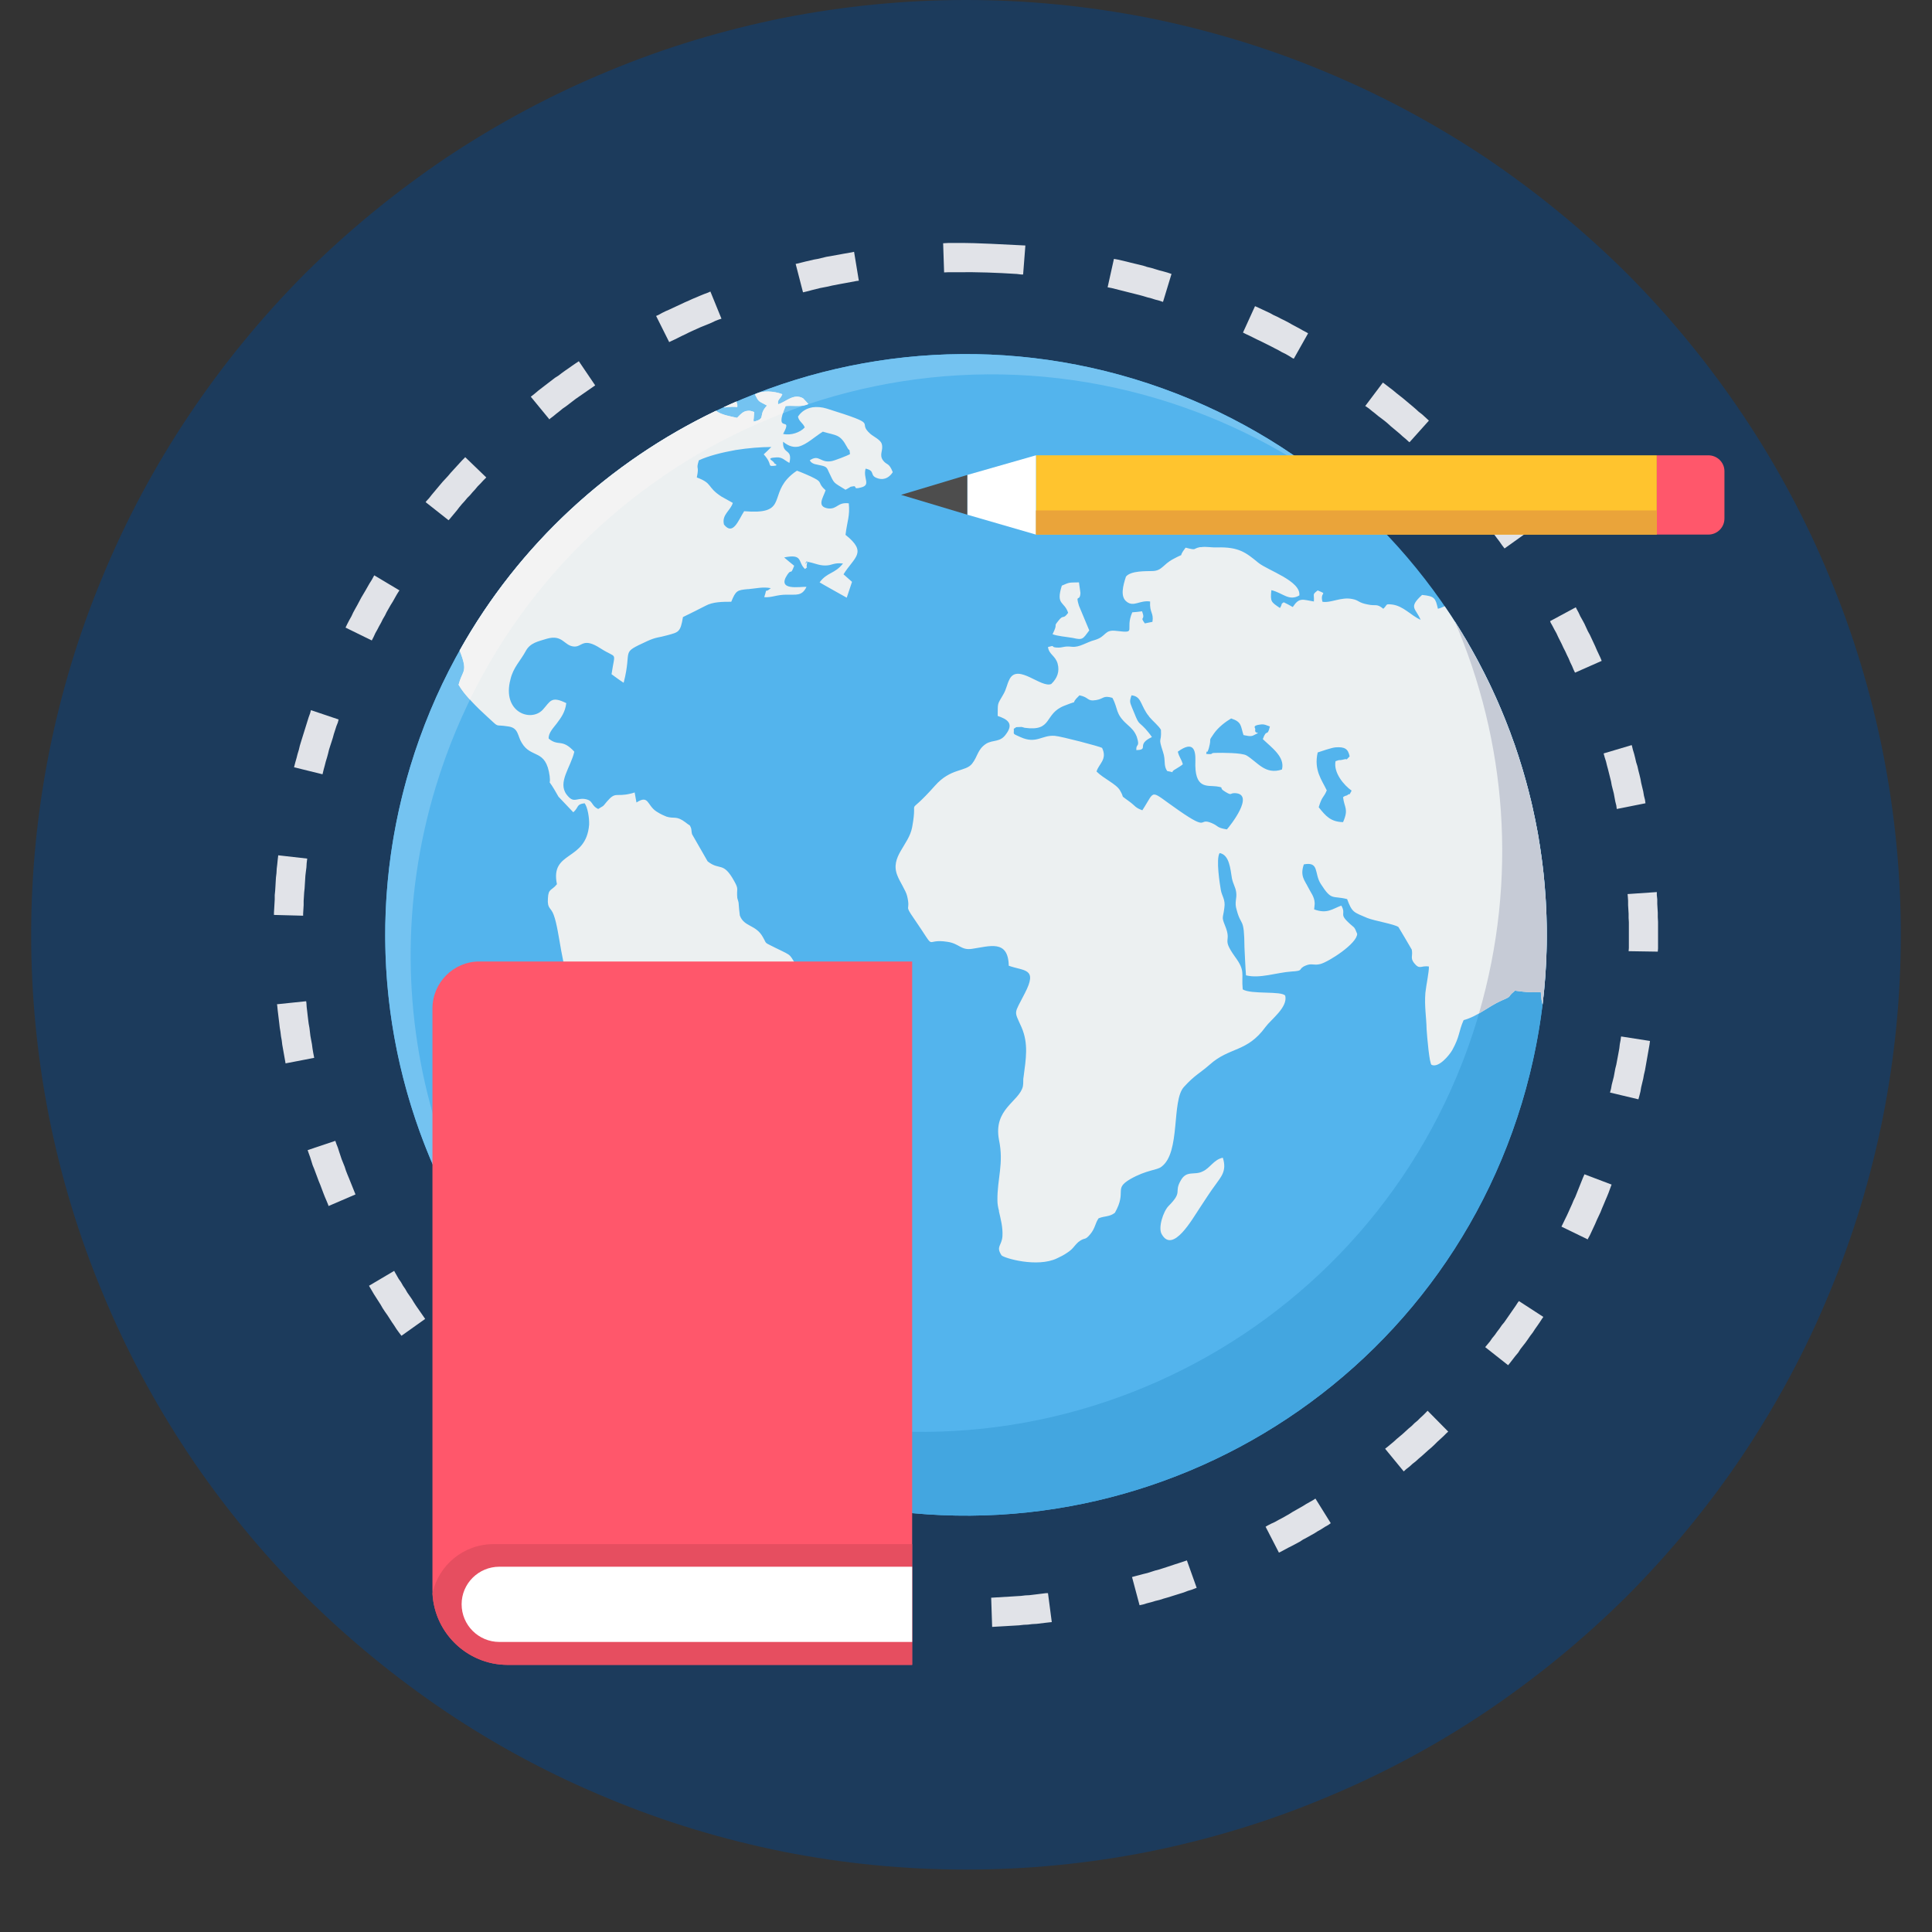 <svg xmlns="http://www.w3.org/2000/svg" xmlns:xlink="http://www.w3.org/1999/xlink" width="40" zoomAndPan="magnify" viewBox="0 0 30 30" height="40" preserveAspectRatio="xMidYMid meet" version="1.0"><rect x="0" y="0" width="30" height="30" fill="#333333" stroke="none"/><defs><clipPath id="ecfadd3116"><path d="M 0.484 0 L 29.516 0 L 29.516 29.031 L 0.484 29.031 Z M 0.484 0 " clip-rule="nonzero"/></clipPath></defs><g clip-path="url(#ecfadd3116)"><path fill="#1c3b5c" d="M 29.516 14.516 C 29.516 15.469 29.422 16.414 29.238 17.348 C 29.051 18.281 28.777 19.191 28.41 20.07 C 28.047 20.953 27.598 21.789 27.07 22.582 C 26.539 23.375 25.938 24.105 25.266 24.781 C 24.59 25.453 23.855 26.055 23.066 26.586 C 22.273 27.117 21.438 27.562 20.555 27.926 C 19.676 28.293 18.766 28.566 17.832 28.754 C 16.898 28.938 15.953 29.031 15 29.031 C 14.047 29.031 13.102 28.938 12.168 28.754 C 11.234 28.566 10.324 28.293 9.445 27.926 C 8.562 27.562 7.727 27.117 6.934 26.586 C 6.145 26.055 5.41 25.453 4.734 24.781 C 4.062 24.105 3.461 23.375 2.93 22.582 C 2.402 21.789 1.953 20.953 1.59 20.07 C 1.223 19.191 0.949 18.281 0.762 17.348 C 0.578 16.414 0.484 15.469 0.484 14.516 C 0.484 13.562 0.578 12.617 0.762 11.684 C 0.949 10.75 1.223 9.84 1.59 8.961 C 1.953 8.082 2.402 7.242 2.93 6.453 C 3.461 5.66 4.062 4.926 4.734 4.25 C 5.41 3.578 6.145 2.977 6.934 2.445 C 7.727 1.918 8.562 1.469 9.445 1.105 C 10.324 0.738 11.234 0.465 12.168 0.277 C 13.102 0.094 14.047 0 15 0 C 15.953 0 16.898 0.094 17.832 0.277 C 18.766 0.465 19.676 0.738 20.555 1.105 C 21.438 1.469 22.273 1.918 23.066 2.445 C 23.855 2.977 24.59 3.578 25.266 4.25 C 25.938 4.926 26.539 5.66 27.07 6.453 C 27.598 7.242 28.047 8.082 28.41 8.961 C 28.777 9.84 29.051 10.75 29.238 11.684 C 29.422 12.617 29.516 13.562 29.516 14.516 Z M 29.516 14.516 " fill-opacity="1" fill-rule="nonzero"/></g><path fill="#e1e3e8" d="M 15.789 4.254 L 15.855 4.262 L 15.887 4.262 L 15.922 3.812 C 15.57 3.797 15.211 3.77 14.859 3.773 L 14.723 3.773 L 14.652 3.777 L 14.645 3.777 L 14.66 4.23 L 14.664 4.23 L 14.73 4.227 L 14.867 4.227 C 15.176 4.223 15.48 4.234 15.789 4.254 Z M 13.262 3.91 L 13.336 4.359 L 13.301 4.363 L 13.113 4.398 L 13.047 4.41 L 12.922 4.434 L 12.859 4.449 L 12.734 4.473 L 12.609 4.504 L 12.551 4.52 L 12.488 4.535 L 12.469 4.539 L 12.355 4.098 L 12.375 4.094 L 12.441 4.078 L 12.504 4.062 L 12.637 4.031 L 12.699 4.02 L 12.832 3.988 L 13.031 3.953 L 13.094 3.941 L 13.227 3.918 Z M 11.031 4.527 L 11.203 4.949 L 11.164 4.961 L 11.105 4.984 L 11.047 5.012 L 10.992 5.035 L 10.875 5.082 L 10.816 5.109 L 10.762 5.133 L 10.703 5.16 L 10.648 5.188 L 10.59 5.215 L 10.48 5.27 L 10.422 5.297 L 10.391 5.312 L 10.188 4.906 L 10.223 4.891 L 10.281 4.859 L 10.336 4.832 L 10.398 4.805 L 10.633 4.695 L 10.695 4.668 L 10.754 4.641 L 10.812 4.617 L 10.875 4.59 L 10.934 4.566 L 10.996 4.543 Z M 8.988 5.609 L 9.242 5.984 L 8.938 6.195 L 8.887 6.234 L 8.84 6.27 L 8.789 6.309 L 8.738 6.344 L 8.691 6.383 L 8.641 6.422 L 8.594 6.461 L 8.547 6.496 L 8.531 6.512 L 8.242 6.16 L 8.262 6.145 L 8.312 6.105 L 8.363 6.062 L 8.617 5.867 L 8.672 5.832 L 8.723 5.793 L 8.777 5.754 L 8.828 5.719 L 8.883 5.68 L 8.934 5.645 Z M 7.223 7.098 L 7.551 7.414 L 7.504 7.461 L 7.461 7.508 L 7.418 7.551 L 7.379 7.598 L 7.336 7.645 L 7.297 7.691 L 7.254 7.734 L 7.215 7.781 L 7.172 7.828 L 7.133 7.875 L 7.094 7.926 L 6.977 8.066 L 6.965 8.078 L 6.609 7.797 L 6.621 7.781 L 6.664 7.734 L 6.703 7.684 L 6.746 7.633 L 6.785 7.586 L 6.871 7.484 L 6.957 7.391 L 7 7.34 L 7.172 7.152 L 7.219 7.105 Z M 5.812 8.934 L 6.203 9.168 L 6.191 9.184 L 6.16 9.234 L 6.098 9.344 L 6.066 9.395 L 6.004 9.504 L 5.977 9.559 L 5.945 9.613 L 5.918 9.668 L 5.887 9.723 L 5.859 9.777 L 5.828 9.832 L 5.801 9.891 L 5.773 9.945 L 5.367 9.746 L 5.367 9.742 L 5.395 9.684 L 5.426 9.625 L 5.457 9.57 L 5.484 9.512 L 5.516 9.453 L 5.547 9.398 L 5.609 9.281 L 5.641 9.227 L 5.676 9.168 L 5.738 9.059 L 5.773 9.004 L 5.805 8.945 Z M 4.828 11.027 L 5.258 11.172 L 5.246 11.219 L 5.223 11.277 L 5.203 11.34 L 5.184 11.398 L 5.168 11.457 L 5.148 11.52 L 5.129 11.578 L 5.109 11.641 L 5.094 11.703 L 5.078 11.762 L 5.059 11.824 L 5.043 11.887 L 5.027 11.945 L 5.008 12.023 L 4.566 11.914 L 4.586 11.836 L 4.605 11.77 L 4.621 11.707 L 4.641 11.641 L 4.656 11.578 L 4.676 11.512 L 4.793 11.137 L 4.816 11.074 Z M 4.32 13.281 L 4.77 13.332 L 4.77 13.336 L 4.762 13.402 L 4.758 13.469 L 4.75 13.531 L 4.742 13.598 L 4.738 13.664 L 4.734 13.727 L 4.73 13.793 L 4.723 13.859 L 4.719 13.926 L 4.715 13.988 L 4.715 14.055 L 4.707 14.188 L 4.707 14.219 L 4.254 14.207 L 4.254 14.172 L 4.258 14.105 L 4.266 13.965 L 4.266 13.898 L 4.273 13.828 L 4.277 13.762 L 4.281 13.691 L 4.285 13.625 L 4.293 13.559 L 4.297 13.488 L 4.305 13.422 L 4.312 13.352 L 4.32 13.285 Z M 4.301 15.594 L 4.754 15.547 L 4.758 15.574 L 4.762 15.637 L 4.77 15.703 L 4.777 15.766 L 4.785 15.832 L 4.793 15.895 L 4.805 15.961 L 4.82 16.086 L 4.832 16.152 L 4.844 16.215 L 4.852 16.277 L 4.863 16.344 L 4.875 16.406 L 4.879 16.426 L 4.434 16.512 L 4.43 16.488 L 4.383 16.223 L 4.375 16.156 L 4.363 16.09 L 4.355 16.023 L 4.344 15.957 L 4.336 15.887 L 4.312 15.688 L 4.305 15.617 Z M 4.777 17.859 L 5.207 17.715 L 5.223 17.762 L 5.246 17.82 L 5.266 17.883 L 5.305 18 L 5.352 18.117 L 5.371 18.176 L 5.395 18.238 L 5.418 18.293 L 5.52 18.547 L 5.102 18.727 L 5.094 18.703 L 5.07 18.645 L 5.043 18.582 L 5.02 18.523 L 4.973 18.398 L 4.949 18.34 L 4.879 18.152 L 4.855 18.094 L 4.816 17.969 L 4.793 17.906 Z M 5.73 19.965 L 6.121 19.734 L 6.129 19.75 L 6.191 19.859 L 6.227 19.91 L 6.258 19.965 L 6.293 20.016 L 6.324 20.07 L 6.395 20.172 L 6.426 20.223 L 6.461 20.277 L 6.602 20.48 L 6.234 20.742 L 6.195 20.691 L 6.156 20.637 L 6.121 20.582 L 6.086 20.531 L 6.016 20.422 L 5.977 20.367 L 5.941 20.312 L 5.91 20.258 L 5.805 20.094 L 5.773 20.039 L 5.738 19.98 Z M 7.109 21.82 L 7.441 21.512 L 7.461 21.531 L 7.504 21.578 L 7.547 21.621 L 7.59 21.668 L 7.633 21.711 L 7.676 21.758 L 7.805 21.887 L 7.852 21.93 L 7.895 21.973 L 7.941 22.016 L 7.984 22.059 L 8.031 22.098 L 8.074 22.137 L 7.766 22.473 L 7.723 22.434 L 7.676 22.387 L 7.582 22.301 L 7.535 22.254 L 7.488 22.211 L 7.445 22.164 L 7.398 22.121 L 7.352 22.074 L 7.309 22.027 L 7.262 21.98 L 7.219 21.934 L 7.129 21.844 Z M 8.852 23.34 L 9.113 22.965 L 9.141 22.988 L 9.242 23.059 L 9.293 23.09 L 9.344 23.125 L 9.398 23.16 L 9.449 23.191 L 9.5 23.227 L 9.555 23.258 L 9.605 23.293 L 9.66 23.324 L 9.711 23.355 L 9.82 23.418 L 9.859 23.441 L 9.633 23.836 L 9.59 23.812 L 9.535 23.777 L 9.48 23.746 L 9.426 23.711 L 9.367 23.68 L 9.148 23.539 L 9.098 23.504 L 8.988 23.434 L 8.934 23.395 L 8.883 23.359 Z M 10.883 24.453 L 11.055 24.031 L 11.105 24.055 L 11.281 24.125 L 11.34 24.145 L 11.457 24.191 L 11.52 24.211 L 11.578 24.234 L 11.695 24.273 L 11.758 24.293 L 11.887 24.336 L 11.75 24.77 L 11.738 24.766 L 11.613 24.727 L 11.551 24.703 L 11.488 24.684 L 11.426 24.66 L 11.363 24.641 L 11.301 24.617 L 11.242 24.594 L 11.117 24.547 L 11.059 24.523 L 10.996 24.5 L 10.934 24.473 Z M 13.102 25.102 L 13.18 24.656 L 13.238 24.664 L 13.301 24.676 L 13.367 24.688 L 13.43 24.695 L 13.492 24.707 L 13.559 24.715 L 13.621 24.723 L 13.688 24.73 L 13.75 24.738 L 13.816 24.746 L 13.879 24.754 L 14.012 24.77 L 14.059 24.773 L 14.02 25.227 L 13.969 25.219 L 13.898 25.215 L 13.766 25.199 L 13.695 25.191 L 13.629 25.184 L 13.562 25.172 L 13.43 25.156 L 13.363 25.145 L 13.293 25.133 L 13.227 25.125 L 13.16 25.113 Z M 15.406 25.262 L 15.391 24.809 L 15.395 24.809 L 15.727 24.789 L 15.789 24.785 L 15.855 24.781 L 15.922 24.773 L 15.984 24.77 L 16.117 24.754 L 16.18 24.746 L 16.246 24.738 L 16.273 24.738 L 16.332 25.188 L 16.301 25.191 L 16.23 25.199 L 16.098 25.215 L 16.027 25.219 L 15.961 25.227 L 15.895 25.23 L 15.824 25.238 L 15.758 25.242 L 15.688 25.246 L 15.621 25.25 L 15.48 25.258 L 15.414 25.262 Z M 17.695 24.926 L 17.578 24.488 L 17.633 24.473 L 17.695 24.457 L 17.754 24.441 L 17.816 24.426 L 17.879 24.406 L 17.938 24.387 L 18 24.371 L 18.059 24.352 L 18.121 24.332 L 18.238 24.293 L 18.301 24.273 L 18.43 24.23 L 18.582 24.656 L 18.57 24.66 L 18.508 24.684 L 18.445 24.703 L 18.383 24.727 L 18.133 24.805 L 18.066 24.824 L 18.004 24.844 L 17.941 24.859 L 17.875 24.879 L 17.812 24.895 L 17.75 24.914 Z M 19.859 24.109 L 19.652 23.707 L 19.684 23.688 L 19.738 23.66 L 19.797 23.633 L 19.852 23.602 L 19.906 23.574 L 20.016 23.512 L 20.066 23.48 L 20.23 23.387 L 20.281 23.355 L 20.391 23.293 L 20.426 23.27 L 20.664 23.652 L 20.625 23.68 L 20.57 23.711 L 20.516 23.746 L 20.461 23.777 L 20.406 23.812 L 20.348 23.844 L 20.293 23.875 L 20.234 23.906 L 20.18 23.941 L 20.062 24.004 L 20.008 24.031 L 19.891 24.094 Z M 21.797 22.848 L 21.508 22.496 L 21.547 22.465 L 21.641 22.387 L 21.688 22.344 L 21.781 22.266 L 21.875 22.18 L 21.922 22.141 L 21.965 22.098 L 22.012 22.059 L 22.055 22.016 L 22.102 21.973 L 22.168 21.906 L 22.488 22.23 L 22.461 22.254 L 22.414 22.301 L 22.32 22.387 L 22.273 22.434 L 22.227 22.477 L 22.176 22.52 L 22.082 22.605 L 22.031 22.648 L 21.984 22.691 L 21.934 22.73 L 21.887 22.773 L 21.836 22.812 Z M 23.418 21.199 L 23.062 20.918 L 23.098 20.875 L 23.137 20.828 L 23.172 20.777 L 23.211 20.73 L 23.246 20.68 L 23.285 20.629 L 23.32 20.578 L 23.359 20.531 L 23.535 20.277 L 23.57 20.223 L 23.586 20.203 L 23.965 20.449 L 23.945 20.477 L 23.91 20.531 L 23.875 20.582 L 23.836 20.637 L 23.801 20.691 L 23.762 20.742 L 23.727 20.793 L 23.688 20.848 L 23.609 20.949 L 23.574 21.004 L 23.531 21.055 L 23.453 21.156 Z M 24.656 19.246 L 24.246 19.047 L 24.277 18.984 L 24.305 18.926 L 24.332 18.871 L 24.359 18.812 L 24.383 18.758 L 24.41 18.699 L 24.434 18.641 L 24.461 18.586 L 24.578 18.293 L 24.602 18.238 L 24.602 18.234 L 25.027 18.395 L 25.023 18.398 L 24.977 18.523 L 24.953 18.582 L 24.926 18.645 L 24.902 18.703 L 24.875 18.766 L 24.852 18.824 L 24.797 18.941 L 24.77 19.004 L 24.688 19.18 L 24.656 19.238 Z M 25.441 17.07 L 25 16.965 L 25.016 16.906 L 25.027 16.844 L 25.059 16.719 L 25.082 16.594 L 25.098 16.531 L 25.133 16.344 L 25.145 16.277 L 25.152 16.215 L 25.164 16.152 L 25.172 16.094 L 25.621 16.164 L 25.613 16.223 L 25.543 16.621 L 25.527 16.688 L 25.516 16.75 L 25.484 16.883 L 25.473 16.949 L 25.457 17.012 Z M 25.742 14.777 L 25.289 14.77 L 25.293 14.719 L 25.293 14.32 L 25.289 14.254 L 25.289 14.188 L 25.281 14.055 L 25.281 13.988 L 25.277 13.926 L 25.273 13.883 L 25.727 13.852 L 25.727 13.898 L 25.734 13.965 L 25.734 14.035 L 25.738 14.105 L 25.742 14.172 L 25.742 14.242 L 25.746 14.312 L 25.746 14.727 Z M 25.551 12.473 L 25.105 12.562 L 25.098 12.508 L 25.082 12.445 L 25.059 12.32 L 25.027 12.195 L 25.016 12.133 L 24.969 11.945 L 24.953 11.887 L 24.938 11.824 L 24.918 11.762 L 24.902 11.703 L 24.902 11.699 L 25.336 11.57 L 25.34 11.578 L 25.355 11.641 L 25.375 11.707 L 25.391 11.77 L 25.406 11.836 L 25.426 11.898 L 25.441 11.965 L 25.457 12.027 L 25.473 12.094 L 25.484 12.156 L 25.516 12.289 L 25.527 12.355 L 25.543 12.418 Z M 24.871 10.262 L 24.457 10.445 L 24.434 10.398 L 24.41 10.34 L 24.383 10.285 L 24.359 10.227 L 24.332 10.172 L 24.305 10.113 L 24.277 10.059 L 24.25 10 L 24.195 9.891 L 24.168 9.832 L 24.137 9.777 L 24.109 9.723 L 24.078 9.668 L 24.07 9.645 L 24.469 9.43 L 24.48 9.453 L 24.512 9.512 L 24.539 9.57 L 24.57 9.625 L 24.602 9.684 L 24.656 9.801 L 24.688 9.859 L 24.77 10.035 L 24.797 10.098 L 24.852 10.215 Z M 23.73 8.254 L 23.363 8.516 L 23.359 8.512 L 23.32 8.461 L 23.285 8.41 L 23.246 8.359 L 23.211 8.312 L 23.172 8.262 L 23.137 8.211 L 23.059 8.117 L 23.02 8.066 L 22.902 7.926 L 22.863 7.875 L 22.824 7.828 L 22.816 7.82 L 23.156 7.523 L 23.168 7.535 L 23.211 7.586 L 23.25 7.633 L 23.293 7.684 L 23.332 7.734 L 23.375 7.781 L 23.531 7.984 L 23.574 8.039 L 23.609 8.09 L 23.688 8.191 L 23.727 8.246 Z M 22.188 6.531 L 21.887 6.867 L 21.875 6.859 L 21.828 6.816 L 21.781 6.777 L 21.734 6.734 L 21.594 6.617 L 21.547 6.574 L 21.5 6.535 L 21.449 6.496 L 21.402 6.461 L 21.355 6.422 L 21.305 6.383 L 21.258 6.344 L 21.207 6.309 L 21.199 6.305 L 21.473 5.941 L 21.48 5.945 L 21.633 6.062 L 21.684 6.105 L 21.785 6.184 L 21.887 6.27 L 21.934 6.309 L 21.984 6.352 L 22.031 6.395 L 22.082 6.434 L 22.176 6.52 Z M 20.312 5.176 L 20.09 5.57 L 20.066 5.559 L 20.016 5.527 L 19.961 5.496 L 19.906 5.469 L 19.852 5.438 L 19.797 5.41 L 19.738 5.379 L 19.574 5.297 L 19.516 5.27 L 19.406 5.215 L 19.348 5.188 L 19.301 5.164 L 19.488 4.754 L 19.539 4.777 L 19.715 4.859 L 19.773 4.891 L 19.832 4.918 L 19.891 4.949 L 19.949 4.977 L 20.008 5.008 L 20.062 5.039 L 20.18 5.102 L 20.234 5.133 L 20.293 5.164 Z M 18.191 4.254 L 18.059 4.688 L 18 4.668 L 17.938 4.652 L 17.879 4.633 L 17.816 4.617 L 17.754 4.598 L 17.695 4.582 L 17.508 4.535 L 17.449 4.52 L 17.262 4.473 L 17.199 4.461 L 17.297 4.02 L 17.359 4.031 L 17.492 4.062 L 17.555 4.078 L 17.621 4.094 L 17.684 4.109 L 17.75 4.125 L 17.812 4.145 L 17.875 4.16 L 17.941 4.18 L 18.004 4.199 L 18.066 4.215 L 18.133 4.234 Z M 18.191 4.254 " fill-opacity="1" fill-rule="nonzero"/><path fill="#53b4ed" d="M 17.617 5.887 C 22.379 7.332 25.074 12.367 23.629 17.133 C 22.184 21.898 17.148 24.59 12.383 23.145 C 7.621 21.699 4.926 16.668 6.371 11.902 C 7.816 7.137 12.852 4.445 17.617 5.887 Z M 17.617 5.887 " fill-opacity="1" fill-rule="evenodd"/><path fill="#74c3f1" d="M 17.617 5.887 C 18.832 6.258 19.914 6.859 20.828 7.633 C 20 7.012 19.055 6.52 18.012 6.203 C 13.246 4.758 8.211 7.453 6.766 12.219 C 5.691 15.766 6.91 19.465 9.57 21.715 C 6.637 19.504 5.246 15.621 6.371 11.902 C 7.816 7.137 12.852 4.445 17.617 5.887 Z M 17.617 5.887 " fill-opacity="1" fill-rule="evenodd"/><path fill="#43a6e0" d="M 22.586 9.641 C 23.961 11.789 24.426 14.5 23.629 17.133 C 22.184 21.898 17.148 24.59 12.383 23.145 C 9.742 22.344 7.738 20.441 6.723 18.094 C 7.84 19.832 9.559 21.199 11.691 21.844 C 16.457 23.289 21.492 20.598 22.938 15.832 C 23.582 13.707 23.402 11.531 22.586 9.641 Z M 22.586 9.641 " fill-opacity="1" fill-rule="evenodd"/><path fill="#ecf0f1" d="M 22.434 9.414 C 23.648 11.188 24.223 13.375 23.953 15.598 C 23.938 15.551 23.93 15.492 23.926 15.406 C 23.738 15.41 23.734 15.41 23.523 15.383 L 23.512 15.395 C 23.398 15.484 23.496 15.461 23.32 15.535 C 23.113 15.625 22.949 15.781 22.727 15.84 C 22.645 16.027 22.672 16.086 22.551 16.305 C 22.504 16.387 22.34 16.586 22.23 16.535 C 22.195 16.52 22.16 16.098 22.152 15.98 C 22.148 15.785 22.117 15.633 22.133 15.418 C 22.145 15.301 22.191 15.09 22.188 15.008 C 22.062 14.988 22.047 15.066 21.957 14.953 C 21.895 14.871 21.941 14.848 21.922 14.746 C 21.855 14.629 21.785 14.512 21.715 14.395 C 21.648 14.348 21.348 14.301 21.23 14.254 C 21.02 14.164 20.996 14.172 20.918 13.961 C 20.684 13.902 20.68 13.992 20.512 13.73 C 20.402 13.566 20.492 13.375 20.246 13.422 C 20.184 13.602 20.258 13.668 20.312 13.777 C 20.352 13.859 20.41 13.922 20.414 14.02 C 20.418 14.023 20.406 14.109 20.406 14.121 C 20.609 14.195 20.688 14.113 20.828 14.062 C 20.906 14.199 20.793 14.184 20.93 14.316 C 21.035 14.418 21.023 14.371 21.074 14.5 C 21.074 14.652 20.633 14.934 20.504 14.969 C 20.402 14.996 20.371 14.953 20.277 14.992 C 20.137 15.051 20.266 15.074 20.051 15.086 C 19.82 15.102 19.566 15.199 19.348 15.145 C 19.336 15 19.332 14.855 19.324 14.711 C 19.32 14.227 19.273 14.398 19.203 14.129 C 19.164 14.008 19.211 13.953 19.195 13.852 C 19.184 13.773 19.148 13.73 19.129 13.637 C 19.105 13.492 19.09 13.273 18.938 13.246 C 18.879 13.34 18.941 13.727 18.957 13.82 C 18.973 13.914 19.031 13.969 19.012 14.094 C 18.992 14.262 18.965 14.23 19.02 14.367 C 19.137 14.648 18.957 14.547 19.176 14.855 C 19.344 15.082 19.273 15.113 19.297 15.363 C 19.426 15.445 19.902 15.383 19.957 15.461 C 20 15.641 19.738 15.828 19.652 15.945 C 19.363 16.344 19.094 16.254 18.785 16.531 C 18.613 16.68 18.555 16.691 18.383 16.879 C 18.188 17.094 18.336 17.895 18.035 18.117 C 17.969 18.172 17.805 18.164 17.551 18.309 C 17.285 18.465 17.504 18.492 17.312 18.832 C 17.227 18.898 17.152 18.879 17.059 18.918 C 17.004 18.996 17.008 19.07 16.93 19.164 C 16.84 19.273 16.852 19.203 16.746 19.285 C 16.672 19.352 16.668 19.387 16.582 19.445 C 16.508 19.496 16.477 19.508 16.414 19.539 C 16.105 19.688 15.586 19.535 15.551 19.492 C 15.461 19.352 15.555 19.348 15.566 19.195 C 15.574 19.059 15.539 18.93 15.512 18.812 L 15.512 18.801 C 15.496 18.742 15.488 18.691 15.488 18.641 C 15.484 18.297 15.59 18.07 15.512 17.699 C 15.422 17.219 15.824 17.109 15.883 16.871 C 15.895 16.809 15.883 16.766 15.895 16.715 C 15.93 16.445 15.973 16.207 15.863 15.953 C 15.742 15.68 15.742 15.762 15.914 15.422 C 16.117 15.031 15.906 15.082 15.664 14.996 C 15.656 14.582 15.363 14.695 15.09 14.734 C 14.922 14.758 14.895 14.652 14.715 14.625 C 14.324 14.562 14.57 14.812 14.191 14.262 C 14.031 14.031 14.145 14.16 14.086 13.914 C 14.066 13.828 13.969 13.688 13.934 13.594 C 13.816 13.301 14.113 13.125 14.164 12.844 C 14.262 12.316 14.043 12.734 14.516 12.203 C 14.762 11.922 14.992 11.988 15.094 11.859 C 15.184 11.746 15.176 11.641 15.309 11.551 C 15.422 11.48 15.531 11.535 15.625 11.395 C 15.75 11.227 15.629 11.164 15.492 11.117 C 15.496 10.906 15.48 10.953 15.578 10.785 C 15.633 10.691 15.629 10.637 15.68 10.539 C 15.812 10.305 16.168 10.688 16.324 10.621 C 16.418 10.531 16.457 10.426 16.422 10.301 C 16.383 10.176 16.289 10.164 16.273 10.047 C 16.398 10.012 16.305 10.047 16.402 10.055 C 16.516 10.062 16.512 10.027 16.645 10.043 C 16.766 10.055 16.867 9.973 17 9.938 C 17.188 9.883 17.141 9.77 17.34 9.797 C 17.664 9.836 17.461 9.785 17.582 9.508 C 17.633 9.504 17.684 9.5 17.734 9.492 C 17.793 9.648 17.688 9.559 17.777 9.68 C 17.812 9.672 17.855 9.664 17.895 9.656 C 17.918 9.512 17.848 9.52 17.859 9.34 C 17.699 9.316 17.605 9.43 17.496 9.344 C 17.391 9.266 17.438 9.094 17.484 8.953 C 17.562 8.859 17.801 8.871 17.895 8.867 C 18.047 8.863 18.055 8.766 18.219 8.68 C 18.438 8.562 18.266 8.691 18.41 8.504 C 18.594 8.551 18.512 8.52 18.633 8.496 L 18.652 8.496 C 18.727 8.484 18.809 8.504 18.902 8.5 C 19.238 8.492 19.344 8.578 19.539 8.738 C 19.688 8.859 20.203 9.02 20.176 9.246 C 20.012 9.34 19.922 9.207 19.742 9.164 C 19.723 9.344 19.738 9.348 19.875 9.441 C 19.922 9.367 19.879 9.387 19.934 9.352 C 19.98 9.375 20.027 9.398 20.074 9.426 C 20.176 9.27 20.227 9.312 20.402 9.34 C 20.41 9.215 20.371 9.238 20.461 9.168 C 20.629 9.238 20.492 9.18 20.535 9.344 C 20.664 9.367 20.824 9.266 20.996 9.301 C 21.105 9.32 21.086 9.359 21.242 9.387 C 21.367 9.414 21.375 9.367 21.48 9.453 C 21.551 9.387 21.504 9.375 21.617 9.387 C 21.793 9.41 21.906 9.555 22.059 9.625 C 21.984 9.441 21.863 9.438 22.082 9.238 C 22.281 9.258 22.289 9.289 22.328 9.453 C 22.379 9.441 22.406 9.422 22.434 9.414 Z M 7.137 10.102 C 8.062 8.449 9.469 7.168 11.117 6.379 C 11.207 6.445 11.344 6.465 11.445 6.488 C 11.5 6.434 11.539 6.383 11.613 6.379 C 11.641 6.375 11.672 6.383 11.711 6.398 C 11.707 6.434 11.707 6.469 11.703 6.504 C 11.703 6.508 11.699 6.531 11.699 6.527 C 11.703 6.52 11.703 6.539 11.703 6.547 C 11.906 6.5 11.762 6.453 11.91 6.297 C 11.773 6.223 11.785 6.246 11.723 6.125 C 11.844 6.055 12.023 6.074 12.148 6.121 C 12.113 6.207 12.07 6.195 12.082 6.277 C 12.199 6.246 12.32 6.102 12.469 6.184 C 12.496 6.211 12.523 6.242 12.551 6.273 C 12.445 6.324 12.32 6.293 12.199 6.305 C 12.004 6.77 12.328 6.43 12.16 6.738 C 12.281 6.766 12.426 6.715 12.496 6.637 C 12.469 6.566 12.406 6.547 12.391 6.469 C 12.445 6.387 12.523 6.34 12.621 6.324 C 12.684 6.316 12.758 6.32 12.836 6.344 C 13.711 6.617 13.281 6.531 13.516 6.738 C 13.566 6.781 13.672 6.828 13.691 6.891 C 13.723 6.992 13.645 7.055 13.711 7.148 C 13.773 7.23 13.801 7.176 13.863 7.332 C 13.82 7.398 13.746 7.461 13.637 7.43 C 13.488 7.387 13.605 7.312 13.441 7.277 C 13.398 7.43 13.531 7.531 13.367 7.57 C 13.223 7.609 13.332 7.531 13.227 7.555 C 13.223 7.555 13.211 7.559 13.207 7.559 C 13.203 7.562 13.195 7.566 13.191 7.57 C 13.168 7.582 13.148 7.594 13.129 7.605 C 12.93 7.48 12.961 7.52 12.871 7.332 C 12.84 7.262 12.836 7.246 12.746 7.227 C 12.691 7.211 12.609 7.215 12.574 7.148 C 12.723 7.047 12.734 7.195 12.914 7.16 C 12.949 7.156 13.164 7.074 13.199 7.051 C 13.184 6.934 13.199 7.031 13.152 6.941 C 13.043 6.738 12.988 6.766 12.777 6.703 C 12.645 6.785 12.527 6.902 12.402 6.934 C 12.328 6.949 12.25 6.934 12.16 6.859 C 12.148 7.066 12.312 6.957 12.258 7.188 C 12.18 7.148 12.152 7.098 12.059 7.102 C 11.863 7.113 12.023 7.152 12.023 7.195 C 12.023 7.195 12.105 7.23 12.012 7.234 C 11.91 7.242 12.004 7.215 11.859 7.055 C 11.898 7.02 11.938 6.98 11.977 6.941 C 11.816 6.941 11.617 6.957 11.422 6.988 C 11.203 7.027 10.992 7.082 10.852 7.148 C 10.801 7.312 10.863 7.211 10.82 7.414 C 11.074 7.508 10.969 7.559 11.203 7.711 C 11.25 7.738 11.309 7.77 11.379 7.809 C 11.344 7.93 11.203 7.992 11.242 8.145 C 11.383 8.324 11.465 8.078 11.555 7.938 C 12.203 7.992 11.965 7.727 12.223 7.438 C 12.262 7.395 12.309 7.352 12.375 7.309 C 12.422 7.324 12.605 7.402 12.645 7.426 C 12.777 7.492 12.691 7.5 12.82 7.613 C 12.781 7.73 12.676 7.867 12.859 7.895 C 13.004 7.91 13.004 7.793 13.18 7.816 C 13.199 8.016 13.156 8.086 13.129 8.305 C 13.477 8.582 13.262 8.652 13.098 8.918 C 13.141 8.957 13.188 8.996 13.23 9.035 C 13.203 9.117 13.176 9.199 13.148 9.281 C 13.141 9.277 12.75 9.059 12.727 9.043 C 12.844 8.883 12.961 8.914 13.09 8.75 C 12.934 8.734 12.93 8.781 12.812 8.781 C 12.707 8.781 12.641 8.738 12.531 8.723 C 12.461 8.832 12.562 8.617 12.527 8.773 C 12.516 8.832 12.559 8.785 12.5 8.836 C 12.383 8.73 12.477 8.594 12.176 8.656 C 12.227 8.699 12.277 8.742 12.332 8.785 C 12.27 8.949 12.297 8.82 12.227 8.922 C 12.051 9.184 12.434 9.105 12.523 9.113 C 12.453 9.262 12.359 9.23 12.215 9.234 C 12.055 9.234 11.992 9.281 11.867 9.273 C 11.926 9.09 11.852 9.234 11.969 9.133 C 11.848 9.109 11.746 9.137 11.621 9.148 L 11.609 9.148 C 11.449 9.164 11.426 9.168 11.355 9.344 C 11.223 9.344 11.07 9.344 10.957 9.406 C 10.848 9.461 10.734 9.52 10.629 9.57 C 10.617 9.574 10.609 9.582 10.605 9.582 C 10.566 9.82 10.535 9.816 10.367 9.863 C 10.23 9.902 10.191 9.891 10.055 9.953 C 9.617 10.156 9.824 10.062 9.684 10.602 C 9.617 10.559 9.555 10.512 9.496 10.469 C 9.551 10.098 9.59 10.238 9.328 10.07 C 9.047 9.887 9.043 10.051 8.91 10.039 C 8.758 10.027 8.738 9.848 8.492 9.918 C 8.355 9.961 8.234 9.98 8.164 10.109 C 8.082 10.262 7.969 10.363 7.926 10.551 C 7.793 11.055 8.238 11.219 8.426 11.023 C 8.547 10.891 8.555 10.801 8.793 10.918 C 8.777 11.059 8.711 11.145 8.645 11.234 C 8.605 11.289 8.512 11.379 8.52 11.469 C 8.676 11.598 8.723 11.461 8.918 11.672 C 8.863 11.914 8.656 12.145 8.797 12.336 C 8.906 12.48 8.945 12.391 9.074 12.406 C 9.219 12.426 9.168 12.504 9.289 12.562 C 9.391 12.496 9.344 12.543 9.422 12.449 C 9.562 12.285 9.559 12.379 9.789 12.324 C 9.812 12.32 9.832 12.312 9.855 12.305 C 9.863 12.359 9.875 12.41 9.883 12.461 C 10.078 12.336 10.043 12.504 10.195 12.602 C 10.262 12.645 10.309 12.664 10.348 12.68 C 10.469 12.719 10.5 12.66 10.645 12.77 C 10.664 12.785 10.684 12.801 10.703 12.812 C 10.707 12.812 10.715 12.82 10.715 12.824 C 10.715 12.828 10.723 12.836 10.723 12.84 C 10.742 12.879 10.734 12.91 10.746 12.953 C 10.828 13.094 10.91 13.238 10.988 13.375 C 11.18 13.527 11.227 13.367 11.402 13.684 C 11.477 13.816 11.434 13.797 11.449 13.945 C 11.453 13.965 11.465 13.992 11.469 14.02 C 11.473 14.086 11.48 14.152 11.488 14.215 C 11.555 14.398 11.738 14.352 11.848 14.555 C 11.914 14.668 11.852 14.621 12.043 14.719 C 12.34 14.863 12.227 14.797 12.41 15.051 C 12.48 15.145 12.516 15.113 12.582 15.195 C 12.652 15.398 12.566 15.566 12.422 15.684 C 11.98 16.039 12.109 15.996 11.988 16.344 C 11.914 16.547 11.73 16.949 11.523 16.941 C 10.77 16.926 11.133 17.184 10.848 17.473 C 10.766 17.555 10.719 17.566 10.66 17.633 C 10.426 17.914 10.488 18.051 10.102 17.855 C 10.121 17.934 10.109 17.883 10.129 17.953 C 10.195 18.18 10.172 18.328 9.906 18.297 C 9.688 18.273 9.789 18.262 9.699 18.484 C 9.609 18.496 9.586 18.449 9.516 18.488 C 9.547 18.641 9.516 18.512 9.613 18.625 C 9.57 18.691 9.531 18.758 9.488 18.82 C 9.391 18.98 9.426 18.816 9.348 19.012 C 9.41 19.066 9.461 19.074 9.5 19.18 C 9.469 19.246 9.348 19.406 9.297 19.504 C 9.355 19.688 9.387 19.875 9.602 19.957 C 9.559 20.086 9.594 20.082 9.477 20.074 C 9.375 20.066 9.203 19.918 9.133 19.852 C 9.012 19.73 8.91 19.586 8.859 19.414 C 8.828 19.312 8.84 19.359 8.805 19.266 C 8.738 19.098 8.801 19.047 8.797 18.949 C 8.797 18.891 8.727 18.809 8.816 18.645 C 8.84 18.598 8.988 18.391 8.879 18.402 C 8.777 18.41 8.945 18.445 8.797 18.469 C 8.793 18.375 8.805 18.242 8.82 18.133 C 8.84 17.949 8.801 17.93 8.812 17.82 C 8.848 17.562 8.961 17.566 8.969 17.121 C 8.973 16.828 9.199 16.195 9.219 15.844 C 9.219 15.785 9.219 15.738 9.211 15.699 C 9.172 15.551 9.008 15.438 8.891 15.293 C 8.883 15.289 8.879 15.285 8.879 15.281 C 8.719 15.078 8.695 14.465 8.598 14.207 C 8.555 14.086 8.496 14.117 8.508 13.949 C 8.516 13.793 8.562 13.836 8.648 13.73 C 8.539 13.203 9.102 13.383 9.148 12.805 C 9.152 12.699 9.125 12.535 9.078 12.473 C 8.945 12.488 8.992 12.535 8.902 12.613 C 8.824 12.531 8.746 12.449 8.672 12.371 C 8.469 12.008 8.559 12.254 8.535 12.051 C 8.477 11.621 8.25 11.785 8.102 11.535 C 8.035 11.43 8.055 11.305 7.898 11.281 C 7.66 11.242 7.773 11.316 7.57 11.133 C 7.398 10.977 7.223 10.801 7.121 10.633 C 7.172 10.43 7.25 10.441 7.18 10.219 C 7.168 10.18 7.152 10.141 7.137 10.102 Z M 11.238 6.324 C 11.301 6.293 11.367 6.266 11.438 6.234 L 11.438 6.246 C 11.441 6.266 11.453 6.27 11.449 6.32 C 11.301 6.309 11.293 6.332 11.238 6.324 Z M 17.844 11.129 C 17.902 11.199 17.988 11.266 18.027 11.332 C 18.039 11.551 17.977 11.426 18.059 11.676 C 18.105 11.812 18.062 11.887 18.125 11.973 C 18.285 12 18.137 12.004 18.262 11.938 C 18.281 11.926 18.348 11.887 18.367 11.867 C 18.34 11.777 18.312 11.762 18.289 11.672 C 18.531 11.496 18.566 11.648 18.562 11.812 C 18.543 12.262 18.746 12.191 18.891 12.211 C 19.035 12.234 18.906 12.223 19.023 12.293 C 19.137 12.363 19.09 12.312 19.18 12.316 C 19.492 12.332 19.098 12.828 19.051 12.879 C 18.887 12.852 18.926 12.828 18.816 12.781 C 18.594 12.688 18.789 12.922 18.301 12.582 C 17.832 12.258 17.953 12.254 17.738 12.582 C 17.621 12.539 17.633 12.516 17.535 12.445 C 17.496 12.418 17.477 12.402 17.461 12.391 L 17.457 12.387 C 17.414 12.359 17.457 12.387 17.391 12.273 C 17.332 12.172 17.141 12.094 17.027 11.98 C 17.062 11.859 17.199 11.793 17.113 11.613 C 17.074 11.59 16.48 11.434 16.379 11.426 C 16.176 11.41 16.094 11.559 15.844 11.445 C 15.707 11.383 15.75 11.41 15.742 11.316 C 15.801 11.285 15.746 11.293 15.836 11.289 C 15.871 11.285 15.879 11.293 15.91 11.301 C 16.355 11.363 16.203 11.082 16.531 10.957 C 16.805 10.848 16.578 10.973 16.762 10.797 C 16.918 10.828 16.875 10.895 17.02 10.871 C 17.141 10.852 17.125 10.793 17.273 10.836 C 17.367 11.008 17.312 11.078 17.5 11.246 C 17.574 11.312 17.617 11.352 17.652 11.441 C 17.707 11.613 17.637 11.539 17.645 11.648 C 17.656 11.648 17.668 11.645 17.68 11.645 L 17.688 11.645 C 17.82 11.625 17.652 11.555 17.887 11.445 C 17.848 11.387 17.812 11.348 17.785 11.316 L 17.781 11.312 C 17.66 11.184 17.695 11.277 17.578 10.988 C 17.547 10.906 17.535 10.898 17.57 10.797 C 17.711 10.812 17.707 10.918 17.797 11.062 C 17.809 11.082 17.824 11.102 17.84 11.121 Z M 18.988 17.977 C 18.848 18.004 18.789 18.141 18.672 18.191 C 18.547 18.254 18.426 18.168 18.336 18.328 C 18.223 18.52 18.375 18.496 18.145 18.727 C 18.062 18.812 17.98 19.066 18.039 19.164 C 18.211 19.473 18.516 18.926 18.629 18.758 C 18.707 18.641 18.793 18.504 18.875 18.395 C 18.957 18.277 19.055 18.184 18.988 17.977 Z M 20.461 11.684 C 20.398 11.961 20.527 12.113 20.602 12.273 C 20.551 12.395 20.531 12.355 20.477 12.535 C 20.586 12.672 20.664 12.762 20.855 12.766 C 20.945 12.559 20.875 12.547 20.855 12.379 C 20.871 12.363 20.906 12.352 20.914 12.352 C 20.984 12.297 20.93 12.383 20.988 12.277 C 20.871 12.195 20.703 12 20.738 11.82 C 20.82 11.789 20.789 11.812 20.848 11.797 C 20.969 11.762 20.859 11.84 20.957 11.746 C 20.934 11.629 20.883 11.594 20.738 11.605 C 20.676 11.609 20.5 11.672 20.461 11.684 Z M 19.309 11.414 C 19.262 11.27 19.285 11.211 19.117 11.156 C 19.031 11.207 18.922 11.289 18.852 11.387 C 18.75 11.535 18.82 11.434 18.773 11.609 C 18.77 11.617 18.77 11.625 18.766 11.633 C 18.73 11.738 18.746 11.605 18.73 11.707 C 18.871 11.719 18.77 11.691 18.875 11.691 C 18.977 11.688 19.281 11.688 19.355 11.73 C 19.531 11.836 19.645 12.035 19.906 11.949 C 19.957 11.754 19.746 11.609 19.609 11.477 C 19.672 11.301 19.676 11.457 19.719 11.281 C 19.664 11.262 19.633 11.242 19.574 11.25 C 19.434 11.266 19.496 11.305 19.492 11.324 C 19.469 11.422 19.621 11.34 19.457 11.422 C 19.414 11.441 19.355 11.422 19.309 11.414 Z M 16.488 9.094 C 16.391 9.402 16.527 9.332 16.586 9.516 C 16.5 9.633 16.52 9.527 16.43 9.645 C 16.348 9.746 16.438 9.66 16.344 9.848 C 16.426 9.879 16.551 9.887 16.66 9.906 C 16.812 9.941 16.812 9.926 16.914 9.789 C 16.859 9.66 16.809 9.535 16.754 9.406 C 16.695 9.211 16.77 9.355 16.777 9.207 C 16.77 9.152 16.762 9.098 16.754 9.043 C 16.594 9.047 16.613 9.039 16.488 9.094 Z M 16.488 9.094 " fill-opacity="1" fill-rule="evenodd"/><path fill="#c6cbd6" d="M 22.586 9.641 L 22.594 9.652 L 22.629 9.715 L 22.648 9.742 L 22.652 9.75 L 22.707 9.836 L 22.711 9.844 L 22.73 9.879 L 22.766 9.934 L 22.793 9.98 L 22.816 10.027 L 22.871 10.121 L 22.902 10.176 L 22.922 10.211 L 22.953 10.273 L 23 10.363 C 23.031 10.422 23.062 10.48 23.09 10.539 L 23.094 10.543 L 23.129 10.617 L 23.145 10.652 L 23.176 10.715 L 23.188 10.742 L 23.219 10.812 L 23.227 10.828 L 23.262 10.906 L 23.301 11 L 23.332 11.074 L 23.344 11.102 L 23.371 11.168 L 23.383 11.199 L 23.41 11.266 L 23.422 11.301 L 23.449 11.367 L 23.457 11.395 L 23.484 11.469 L 23.52 11.562 C 23.539 11.621 23.559 11.68 23.578 11.738 L 23.586 11.766 L 23.605 11.828 L 23.621 11.879 L 23.641 11.941 L 23.645 11.957 C 23.68 12.078 23.715 12.199 23.746 12.32 L 23.75 12.344 L 23.773 12.426 L 23.777 12.445 L 23.797 12.535 C 23.832 12.699 23.867 12.859 23.895 13.023 L 23.895 13.039 L 23.91 13.133 C 23.941 13.336 23.969 13.535 23.984 13.738 L 23.984 13.742 C 24.039 14.352 24.027 14.973 23.953 15.598 C 23.938 15.551 23.93 15.492 23.926 15.406 C 23.738 15.41 23.734 15.41 23.523 15.383 L 23.512 15.395 C 23.398 15.484 23.496 15.461 23.32 15.535 C 23.195 15.59 23.082 15.668 22.965 15.738 C 23.574 13.645 23.391 11.504 22.586 9.641 Z M 22.586 9.641 " fill-opacity="1" fill-rule="evenodd"/><path fill="#f3f3f3" d="M 12.535 6.281 L 12.512 6.289 C 12.414 6.32 12.305 6.293 12.199 6.305 C 12.18 6.348 12.164 6.387 12.156 6.418 C 10.078 7.219 8.316 8.777 7.297 10.863 C 7.227 10.789 7.164 10.711 7.121 10.633 C 7.172 10.43 7.25 10.441 7.18 10.219 C 7.168 10.18 7.152 10.141 7.137 10.102 C 8.062 8.449 9.469 7.168 11.117 6.379 C 11.207 6.445 11.344 6.465 11.445 6.488 C 11.5 6.434 11.539 6.383 11.613 6.379 C 11.641 6.375 11.672 6.383 11.711 6.398 C 11.707 6.434 11.707 6.469 11.703 6.504 C 11.703 6.508 11.699 6.531 11.699 6.527 C 11.703 6.52 11.703 6.539 11.703 6.547 C 11.906 6.5 11.762 6.453 11.91 6.297 C 11.773 6.223 11.785 6.246 11.723 6.125 C 11.844 6.055 12.023 6.074 12.148 6.121 C 12.113 6.207 12.07 6.195 12.082 6.277 C 12.199 6.246 12.32 6.102 12.469 6.184 C 12.496 6.211 12.523 6.242 12.551 6.273 C 12.547 6.277 12.539 6.277 12.535 6.281 Z M 11.238 6.324 C 11.301 6.293 11.367 6.266 11.438 6.234 L 11.438 6.246 C 11.441 6.266 11.453 6.27 11.449 6.32 C 11.301 6.309 11.293 6.332 11.238 6.324 Z M 11.238 6.324 " fill-opacity="1" fill-rule="evenodd"/><path fill="#ffc42e" d="M 25.727 7.07 L 25.727 8.301 L 16.086 8.301 L 16.086 7.07 Z M 25.727 7.07 " fill-opacity="1" fill-rule="evenodd"/><path fill="#ff576b" d="M 25.727 7.07 L 25.727 8.301 L 26.527 8.301 C 26.664 8.301 26.777 8.191 26.777 8.051 L 26.777 7.316 C 26.777 7.18 26.664 7.07 26.527 7.07 Z M 25.727 7.07 " fill-opacity="1" fill-rule="evenodd"/><path fill="#ffffff" d="M 15.02 7.375 L 15.02 7.992 L 16.086 8.301 L 16.086 7.07 Z M 15.02 7.375 " fill-opacity="1" fill-rule="evenodd"/><path fill="#4d4d4d" d="M 13.992 7.684 L 15.02 7.375 L 15.02 7.992 Z M 13.992 7.684 " fill-opacity="1" fill-rule="evenodd"/><path fill="#eaa43a" d="M 25.727 7.926 L 25.727 8.301 L 16.086 8.301 L 16.086 7.926 Z M 25.727 7.926 " fill-opacity="1" fill-rule="evenodd"/><path fill="#ff576b" d="M 7.441 14.93 L 14.164 14.93 L 14.164 25.852 L 7.883 25.852 C 7.238 25.852 6.715 25.328 6.715 24.684 L 6.715 15.66 C 6.715 15.258 7.043 14.93 7.441 14.93 Z M 7.441 14.93 " fill-opacity="1" fill-rule="evenodd"/><path fill="#e64e60" d="M 7.664 23.977 L 14.164 23.977 L 14.164 25.852 L 7.883 25.852 C 7.262 25.852 6.75 25.363 6.715 24.746 C 6.805 24.309 7.195 23.977 7.664 23.977 Z M 7.664 23.977 " fill-opacity="1" fill-rule="evenodd"/><path fill="#ffffff" d="M 7.754 24.328 L 14.164 24.328 L 14.164 25.496 L 7.754 25.496 C 7.43 25.496 7.168 25.234 7.168 24.91 C 7.168 24.59 7.43 24.328 7.754 24.328 Z M 7.754 24.328 " fill-opacity="1" fill-rule="evenodd"/></svg>